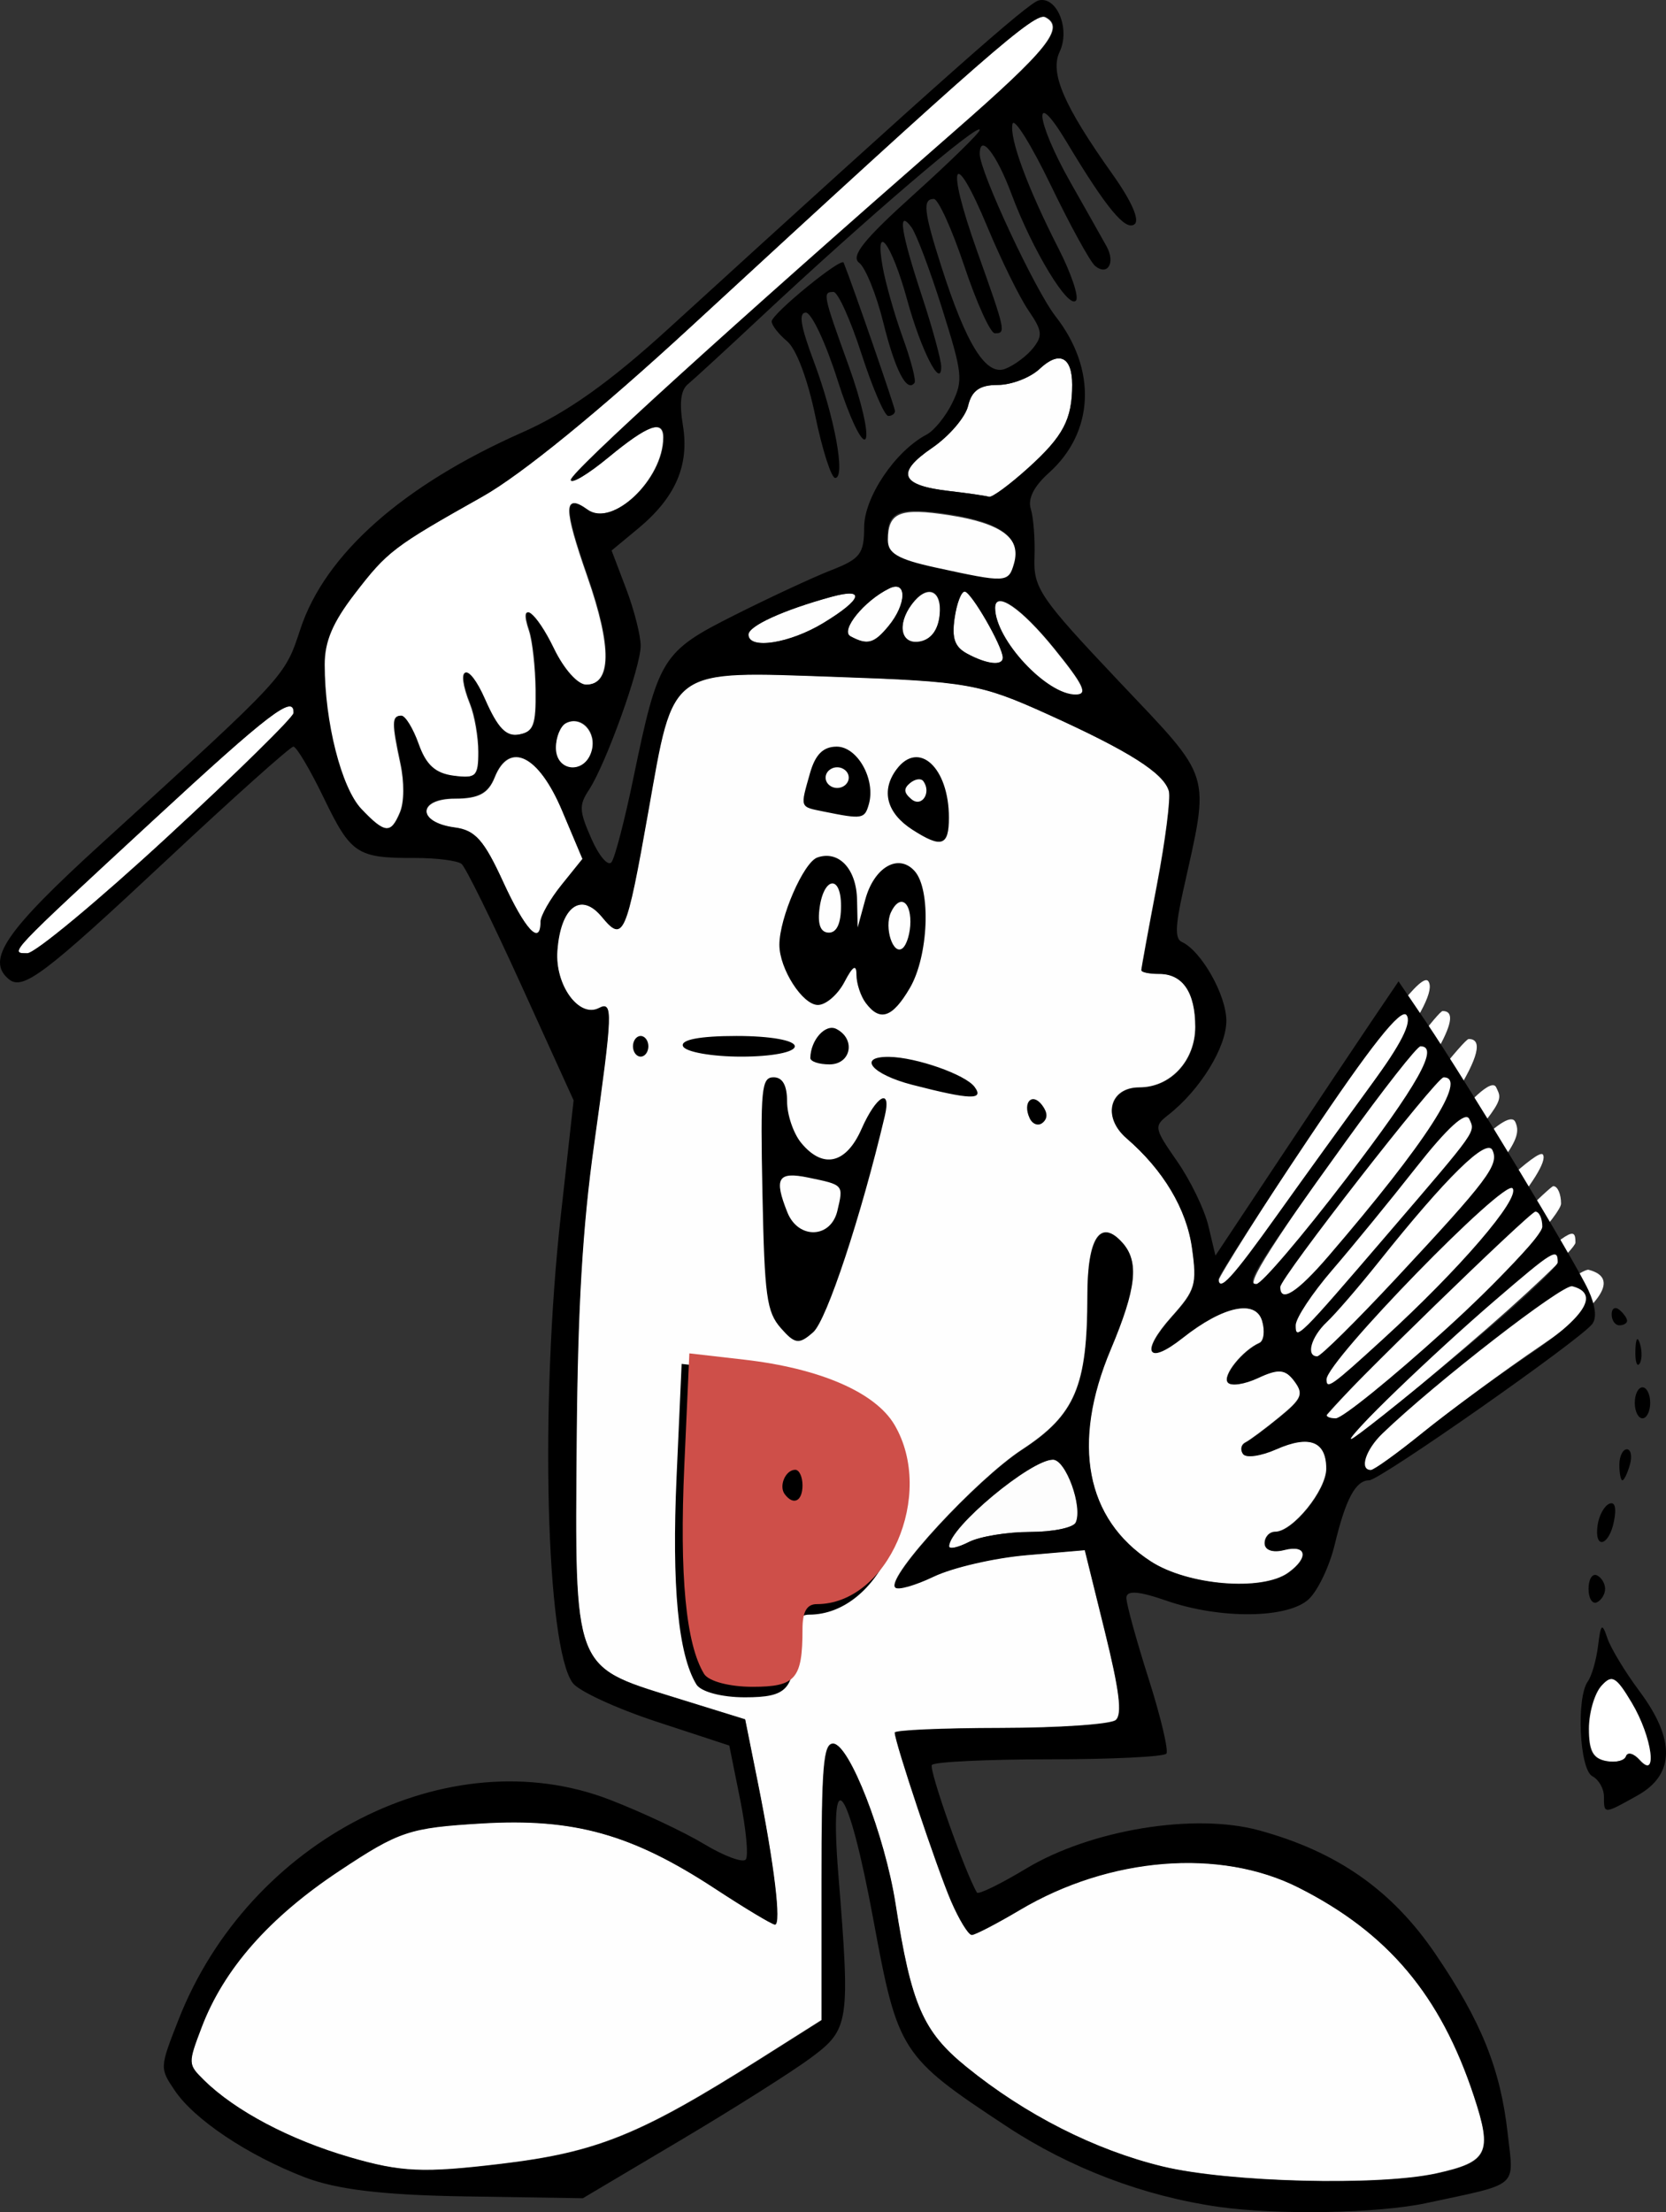 <svg width="473" height="628" viewBox="0 0 473 628" fill="none" xmlns="http://www.w3.org/2000/svg">
<rect x="0" y="0" width="473" height="628" fill="#333333" stroke="none"/>
<g clip-path="url(#clip0_667_369)">
<path d="M407.808 616.968C422.496 613.729 423.748 611.154 418.446 595.083C408.98 566.39 394.045 548.628 368.58 535.777C346.282 524.523 314.943 527.038 289.504 542.123C282.914 546.031 276.757 549.228 275.823 549.228C274.888 549.228 272.265 544.937 269.995 539.693C266.063 530.612 254 494.515 254 491.83C254 491.129 267.537 490.536 284.083 490.512C300.63 490.489 315.326 489.478 316.742 488.271C318.636 486.655 317.814 479.99 313.629 463.033L307.941 439.991L291.363 441.414C282.245 442.197 270.393 444.935 265.025 447.499C259.657 450.063 254.734 451.445 254.085 450.571C251.79 447.479 277.159 420.005 290.165 411.497C305.244 401.633 308.698 393.485 308.698 367.78C308.698 351.409 312.368 345.807 318.571 352.71C323.399 358.082 322.571 365.663 315.261 383.029C304.056 409.651 308.141 431.187 326.678 443.219C337.202 450.05 358.279 451.794 365.727 446.45C371.714 442.154 370.979 438.304 364.489 439.968C361.296 440.786 359.02 440.001 359.02 438.094C359.02 436.293 360.364 434.818 362.006 434.818C366.976 434.818 376.523 423.042 376.523 416.912C376.523 409.084 371.673 407.203 362.245 411.375C357.903 413.297 353.678 413.896 352.856 412.708C352.034 411.519 352.346 410.063 353.55 409.47C354.753 408.878 359.078 405.663 363.16 402.327C369.632 397.037 370.178 395.718 367.421 392.022C364.873 388.605 362.882 388.427 357.152 391.105C353.243 392.932 349.358 393.506 348.519 392.381C347.058 390.422 352.777 383.338 357.536 381.211C358.785 380.653 359.138 377.859 358.321 375.004C356.512 368.682 347.215 370.635 335.683 379.757C325.58 387.75 323.636 383.846 332.678 373.724C339.377 366.227 339.846 364.63 338.397 354.276C336.843 343.17 330.26 332.134 319.801 323.101C312.84 317.089 314.973 308.675 323.458 308.675C332.322 308.675 339.329 301.09 339.329 291.494C339.329 281.675 335.737 276.406 329.045 276.406C326.278 276.406 324.013 275.957 324.013 275.408C324.013 274.859 326 263.993 328.429 251.261C330.858 238.529 332.385 226.506 331.823 224.543C330.351 219.399 320.512 213.161 297.333 202.675C278.204 194.021 274.573 193.381 237.279 192.083C189.364 190.415 191.301 189.028 183.994 230.257C177.719 265.666 176.882 267.58 170.865 260.278C164.853 252.983 159.091 257.309 158.156 269.819C157.426 279.566 164.33 289.063 170.016 286.138C173.986 284.095 173.88 286.923 168.558 324.977C165.291 348.334 163.95 371.094 163.635 408.531C163.083 473.985 162.689 472.934 191.108 481.739L211.482 488.052L215.117 506.172C219.731 529.175 221.791 546.294 219.945 546.294C219.156 546.294 211.48 541.687 202.889 536.056C179.325 520.612 162.856 516.013 136.698 517.573C116.068 518.804 113.278 519.735 96.163 531.103C76.299 544.297 63.443 558.914 57.165 575.444C53.252 585.749 53.262 585.962 57.877 590.502C66.735 599.217 82.285 607.43 99.307 612.384C113.873 616.623 120.132 616.899 142.147 614.271C169.441 611.012 181.623 606.086 215.711 584.523L233.215 573.451V534.203C233.215 501.319 233.746 494.956 236.488 494.956C241.021 494.956 251.144 520.978 254.178 540.426C258.65 569.099 261.941 576.665 274.307 586.71C291.029 600.294 310.816 610.337 330.038 614.997C348.684 619.518 391.342 620.599 407.808 616.968Z" fill="#FEFEFE"/>
<path d="M292.498 434.895C298.967 434.895 304.817 433.686 305.499 432.208C307.552 427.754 302.686 414.361 299.015 414.361C292.651 414.361 269.512 433.654 269.512 438.96C269.512 439.872 272.037 439.33 275.124 437.756C278.21 436.183 286.029 434.895 292.498 434.895Z" fill="#FDFDFD"/>
<path d="M404.396 406.386C412.232 400.013 427.143 389.034 437.533 381.988C455.133 370.052 459.717 362.75 451.037 360.477C448.066 359.699 408.294 390.738 391.948 406.59C386.707 411.673 384.71 417.998 388.351 417.981C389.341 417.977 396.561 412.759 404.396 406.386Z" fill="white"/>
<path d="M415.943 382.518C433.184 367.797 447.29 354.405 447.29 352.76C447.29 348.042 445.96 348.869 428.02 364.746C408.344 382.159 381.007 409.285 383.134 409.285C383.939 409.285 398.702 397.24 415.943 382.518Z" fill="white"/>
<path d="M412.415 375.799C429.349 359.767 443.203 344.418 443.203 341.688C443.203 338.959 442.217 336.726 441.012 336.726C439.32 336.726 379.835 397.098 375.178 403.543C374.62 404.315 375.842 404.947 377.895 404.947C379.948 404.947 395.482 391.83 412.415 375.799Z" fill="white"/>
<path d="M394.261 379.757C420.246 355.497 440.617 331.291 438.031 327.749C435.423 324.177 375.173 387.358 375.173 393.666C375.173 397.241 376.815 396.045 394.261 379.757Z" fill="white"/>
<path d="M398.642 361.051C428.774 328.326 432.439 323.391 430.222 318.523C428.317 314.336 415.034 327.545 392.934 355.603C386.382 363.922 378.7 372.936 375.862 375.634C370.706 380.538 368.915 387.019 372.717 387.019C373.825 387.019 385.491 375.334 398.642 361.051Z" fill="white"/>
<path d="M398.057 346.045C427.752 311.771 426.828 313.063 424.793 308.692C423.603 306.136 417.556 311.594 407.343 324.444C398.748 335.259 386.284 350.345 379.647 357.969C373.01 365.594 367.579 373.724 367.579 376.036C367.579 381.096 368.336 380.351 398.057 346.045Z" fill="white"/>
<path d="M378.85 355.629C411.324 316.894 425.156 294.884 416.975 294.962C414.588 294.984 362.913 362.982 362.913 366.099C362.913 371.607 368.573 367.888 378.85 355.629Z" fill="white"/>
<path d="M364.71 342.752C373.377 330.379 386.67 311.648 394.25 301.125C403.771 287.909 407.249 280.924 405.5 278.535C403.75 276.146 394.158 288.464 374.477 318.376C358.807 342.19 345.986 362.478 345.986 363.461C345.986 368.137 350.167 363.505 364.71 342.752Z" fill="white"/>
<path d="M385.804 330.572C408.804 299.631 415.693 287.017 409.591 287.017C408.5 287.017 397.676 301.201 385.539 318.536C357.005 359.288 353.376 365.238 357.053 365.238C358.693 365.238 371.631 349.638 385.804 330.572Z" fill="white"/>
<path d="M47.489 237.598C67.159 219.447 83.288 203.606 83.332 202.395C83.531 196.939 76.515 202.295 43.361 232.936C2.084 271.079 2.536 270.601 7.75 270.601C9.937 270.601 27.82 255.75 47.489 237.598Z" fill="white"/>
<path d="M153.524 261.813C153.524 260.123 156.204 255.41 159.479 251.34L165.434 243.94L159.643 230.211C152.982 214.419 144.629 210.279 140.466 220.708C138.641 225.281 135.901 226.751 129.197 226.751C118.426 226.751 118.419 233.594 129.189 235.015C134.971 235.778 137.439 238.553 142.883 250.416C149.136 264.042 153.524 268.742 153.524 261.813Z" fill="white"/>
<path d="M113.514 230.615C114.732 227.697 114.776 222.089 113.623 216.7C111.179 205.273 111.2 203.233 113.761 203.233C114.898 203.233 117.121 206.863 118.699 211.3C120.812 217.241 123.439 219.61 128.664 220.287C135.04 221.113 135.759 220.425 135.759 213.494C135.759 209.252 134.711 203.154 133.429 199.944C129.014 188.882 132.725 187.625 137.535 198.554C141.177 206.831 143.551 209.275 147.261 208.568C151.44 207.772 152.148 205.892 152.029 195.899C151.955 189.445 151.109 181.855 150.154 179.031C147.092 169.974 152 173.622 157.112 184.201C159.934 190.044 163.86 194.432 166.263 194.432C173.586 194.432 173.757 183.816 166.756 163.758C159.907 144.135 159.885 139.894 166.658 144.754C173.774 149.861 188.269 136.088 188.269 124.22C188.269 119.034 183.838 120.636 172.649 129.867C166.8 134.692 162.014 137.561 162.014 136.243C162.014 134.018 207.164 92.987 270.799 37.382C297.512 14.039 302.461 7.842 296.739 4.898C293.762 3.366 279.963 15.409 195.97 92.841C170.073 116.715 147.839 134.84 136.897 140.997C111.481 155.298 109.838 156.548 100.491 168.71C94.276 176.797 92.001 182.163 92.001 188.73C92.001 205.059 96.746 223.732 102.416 229.711C109.109 236.771 110.885 236.915 113.514 230.615Z" fill="white"/>
<path d="M167.934 213.244C169.466 207.892 165.019 203.068 160.634 205.324C159.021 206.155 157.701 209.333 157.701 212.387C157.701 219.318 165.997 220.012 167.934 213.244Z" fill="white"/>
<path d="M299.245 184.105C289.961 172.65 282.5 167.56 282.5 172.68C282.5 181.685 297.255 197.494 305.473 197.295C308.952 197.207 307.676 194.509 299.245 184.105Z" fill="white"/>
<path d="M284.688 186.68C284.688 183.518 275.677 167.892 273.854 167.892C272.873 167.892 271.585 171.296 270.992 175.455C270.172 181.209 271.025 183.62 274.566 185.537C280.157 188.564 284.688 189.076 284.688 186.68Z" fill="#FEFEFE"/>
<path d="M252.244 177.706C257.43 171.413 257.541 164.509 252.416 167.018C245.302 170.5 238.44 178.984 241.432 180.598C246.25 183.198 248.132 182.695 252.244 177.706Z" fill="#FEFEFE"/>
<path d="M233.77 176.837C244.838 170.101 245.834 166.732 235.958 169.442C222.398 173.162 212.438 177.698 212.438 180.155C212.438 184.503 224.175 182.677 233.77 176.837Z" fill="#FEFEFE"/>
<path d="M266.741 174.688C267.51 167.434 263.189 165.753 258.822 171.608C254.456 177.463 255.709 183.256 261.119 182.226C264.283 181.624 266.292 178.93 266.741 174.688Z" fill="#FEFEFE"/>
<path d="M288.096 160.291C290.198 152.948 284.436 148.586 269.583 146.275C255.496 144.083 252.11 145.438 252.11 153.272C252.11 157.351 255.014 159.084 265.785 161.433C285.924 165.825 286.521 165.795 288.096 160.291Z" fill="#FEFEFE"/>
<path d="M292.014 132.749C301.871 123.829 304.393 119.034 304.393 109.208C304.393 101.27 300.722 99.48 295.159 104.705C292.482 107.219 287.131 109.275 283.269 109.275C278.147 109.275 275.866 110.877 274.845 115.191C274.075 118.445 269.46 123.833 264.591 127.163C254.239 134.245 255.63 137.788 269.387 139.38C274.802 140.006 279.921 140.75 280.763 141.032C281.606 141.314 286.668 137.587 292.014 132.749Z" fill="#FEFEFE"/>
<path d="M465.573 499.63C470.889 505.546 469.244 493.106 463.42 483.346C458.923 475.81 457.741 475.164 454.679 478.571C452.732 480.738 451.139 486.218 451.139 490.748C451.139 497.057 452.291 499.206 456.061 499.926C458.769 500.442 461.326 499.815 461.744 498.54C462.162 497.262 463.885 497.752 465.573 499.63Z" fill="white"/>
<path d="M345.987 626.496C324.804 623.483 303.816 615.518 285.82 603.66C255.743 583.842 254.897 582.533 247.985 545.11C240.793 506.166 235.357 499.088 238.019 532.135C241.41 574.228 241.133 576.075 230.223 584.179C224.915 588.122 208.177 598.705 193.028 607.697L165.484 624.046L132.374 623.533C108.789 623.167 95.57 621.592 86.427 618.062C70.308 611.836 55.185 601.727 49.604 593.447C45.323 587.096 45.328 587.021 50.698 573.329C70.779 522.131 127.425 493.26 173.142 510.921C182.167 514.408 194.225 520.077 199.938 523.519C205.65 526.961 210.966 528.916 211.751 527.864C212.536 526.812 211.801 519.108 210.116 510.744L207.055 495.537L186.394 488.753C175.03 485.021 164.331 480.09 162.619 477.794C155.002 467.581 153.243 398.773 159.224 345.04L162.86 312.377L147.999 279.684C139.825 261.703 132.201 246.215 131.056 245.266C129.911 244.317 123.897 243.552 117.692 243.567C101.345 243.611 99.636 242.473 91.897 226.46C88.043 218.484 84.174 211.957 83.3 211.957C82.426 211.957 66.249 226.431 47.351 244.121C12.565 276.683 6.483 281.276 2.504 277.979C-4.078 272.524 1.52 264.337 28.856 239.438C81.48 191.504 80.762 192.279 85.287 178.565C92.3 157.307 114.398 137.736 148.317 122.742C160.955 117.156 173.077 108.544 189.888 93.21C267.436 22.473 291.815 0.861 294.904 0.112C300.064 -1.137 303.907 8.27 300.853 14.675C297.989 20.681 302.001 29.975 315.901 49.535C321.218 57.017 323.608 62.413 322.143 63.627C319.599 65.736 314.099 59.097 302.849 40.342C293.002 23.925 293.971 34.233 303.924 51.774C308.407 59.675 313.024 67.862 314.185 69.969C316.737 74.599 314.465 78.434 310.914 75.491C309.513 74.33 303.854 64.026 298.338 52.592C292.821 41.158 287.934 33.306 287.478 35.141C286.486 39.129 291.684 53.224 300.56 70.619C304.117 77.59 306.344 84.19 305.509 85.287C303.423 88.025 293.112 71.022 287.148 55.013C282.902 43.613 278.162 37.661 278.162 43.729C278.162 48.747 293.869 82.368 299.687 89.802C311.459 104.847 310.702 122.672 297.799 134.233C293.521 138.066 291.747 141.603 292.657 144.485C293.421 146.905 293.891 153.121 293.7 158.297C293.381 166.959 295.276 169.741 317.514 193.25C344.579 221.862 343.541 218.483 335.878 253.027C333.675 262.958 333.585 266.518 335.516 267.395C341.067 269.919 348.176 282.494 348.176 289.789C348.176 297.35 340.695 309.473 331.682 316.52C327.556 319.745 327.654 320.254 334.233 329.721C337.996 335.137 341.976 343.365 343.077 348.008L345.079 356.448L363.345 328.94C373.392 313.81 385.088 296.292 389.337 290.012L397.063 278.594L404.891 290.133C416.048 306.581 447.127 357.92 450.941 366.204C453.004 370.684 453.396 374.159 452.035 375.897C448.405 380.533 391.723 420.24 388.735 420.24C384.883 420.24 382.059 425.515 378.924 438.566C377.472 444.611 374.171 451.542 371.589 453.967C365.683 459.514 346.434 459.723 331.149 454.407C323.165 451.63 319.751 451.409 319.792 453.674C319.825 455.454 322.665 465.753 326.104 476.561C329.543 487.368 331.814 496.94 331.15 497.83C330.486 498.72 315.503 499.448 297.854 499.448C280.204 499.448 265.227 500.168 264.57 501.048C263.641 502.294 274.045 531.732 277.374 537.279C277.758 537.917 284.03 534.855 291.312 530.473C309.681 519.42 339.099 514.589 357.461 519.611C379.6 525.665 395.166 536.55 407.443 554.561C420.56 573.805 425.999 587.302 428.06 605.723C429.8 621.286 431.664 619.701 404.882 625.439C391.235 628.363 362.716 628.874 345.987 626.496ZM407.903 617.057C422.591 613.818 423.843 611.243 418.541 595.173C409.075 566.479 394.141 548.718 368.676 535.866C346.377 524.613 315.039 527.128 289.6 542.212C283.01 546.12 276.853 549.317 275.918 549.317C274.983 549.317 272.361 545.026 270.09 539.783C266.158 530.701 254.095 494.604 254.095 491.919C254.095 491.218 267.633 490.625 284.179 490.601C300.725 490.579 315.421 489.567 316.837 488.36C318.732 486.745 317.909 480.079 313.724 463.122L308.036 440.08L291.458 441.504C282.34 442.286 270.488 445.024 265.12 447.588C259.752 450.152 254.829 451.534 254.18 450.66C251.885 447.568 277.254 420.094 290.26 411.586C305.339 401.722 308.793 393.575 308.793 367.869C308.793 351.498 312.463 345.896 318.666 352.799C323.494 358.171 322.667 365.752 315.357 383.119C304.151 409.74 308.236 431.276 326.773 443.308C337.298 450.14 358.375 451.883 365.823 446.539C371.81 442.243 371.075 438.393 364.585 440.057C361.392 440.875 359.115 440.09 359.115 438.184C359.115 436.382 360.459 434.908 362.102 434.908C367.071 434.908 376.618 423.131 376.618 417.001C376.618 409.173 371.769 407.292 362.34 411.464C357.998 413.386 353.773 413.985 352.952 412.797C352.13 411.608 352.441 410.152 353.645 409.559C354.849 408.967 359.173 405.753 363.256 402.417C369.727 397.127 370.273 395.807 367.516 392.111C364.968 388.694 362.977 388.516 357.248 391.194C353.338 393.021 349.453 393.595 348.614 392.47C347.154 390.511 352.873 383.427 357.631 381.3C358.88 380.742 359.234 377.948 358.417 375.093C356.607 368.771 347.31 370.724 335.779 379.846C325.675 387.839 323.731 383.935 332.774 373.813C339.472 366.316 339.941 364.719 338.493 354.365C336.939 343.259 330.356 332.223 319.897 323.19C312.936 317.178 315.069 308.764 323.553 308.764C332.417 308.764 339.424 301.179 339.424 291.584C339.424 281.764 335.833 276.495 329.141 276.495C326.373 276.495 324.109 276.046 324.109 275.497C324.109 274.948 326.096 264.082 328.524 251.35C330.953 238.618 332.481 226.595 331.919 224.632C330.447 219.488 320.608 213.25 297.429 202.764C278.3 194.11 274.668 193.47 237.374 192.172C189.46 190.504 191.396 189.117 184.089 230.347C177.814 265.755 176.978 267.669 170.96 260.367C164.949 253.072 159.187 257.398 158.251 269.908C157.522 279.655 164.425 289.153 170.112 286.227C174.081 284.185 173.975 287.012 168.653 325.066C165.386 348.423 164.045 371.184 163.73 408.621C163.179 474.074 162.785 473.023 191.204 481.828L211.577 488.141L215.212 506.261C219.827 529.265 221.886 546.383 220.04 546.383C219.251 546.383 211.576 541.776 202.985 536.145C179.42 520.701 162.952 516.103 136.794 517.662C116.164 518.893 113.374 519.824 96.258 531.192C76.394 544.386 63.538 559.003 57.261 575.533C53.347 585.838 53.358 586.051 57.972 590.591C66.83 599.306 82.38 607.519 99.402 612.473C113.968 616.712 120.227 616.988 142.242 614.36C169.537 611.101 181.718 606.176 215.807 584.612L233.31 573.54V534.292C233.31 501.408 233.841 495.045 236.583 495.045C241.116 495.045 251.24 521.067 254.273 540.515C258.746 569.188 262.036 576.754 274.403 586.799C291.125 600.383 310.911 610.426 330.133 615.086C348.779 619.607 391.437 620.688 407.903 617.057ZM197.705 478.178C192.539 469.677 190.698 450.291 192.095 419.115L193.527 387.189L209.042 388.966C230.626 391.439 246.369 398.266 251.787 407.501C263.403 427.3 249.912 458.376 229.701 458.376C226.877 458.376 225.652 460.523 225.652 465.47C225.652 479.603 223.71 481.845 211.465 481.845C204.886 481.845 198.976 480.27 197.705 478.178ZM225.652 424.64C225.652 422.22 224.726 420.24 223.593 420.24C220.834 420.24 218.858 424.821 220.606 427.165C223.07 430.469 225.652 429.177 225.652 424.64ZM221.708 377.048C217.658 372.431 217.06 368.067 216.471 338.83C215.871 309.011 216.176 305.824 219.635 305.827C222.193 305.83 223.464 308.116 223.464 312.71C223.464 316.494 225.265 321.775 227.465 324.445C233.649 331.948 240.22 330.435 244.597 320.499C248.804 310.95 253.166 308.529 251.204 316.832C244.477 345.303 234.706 374.81 230.889 378.185C226.864 381.744 225.702 381.6 221.708 377.048ZM237.738 343.746C239.501 336.298 239.581 336.389 229.481 334.299C220.836 332.511 219.667 334.453 223.541 344.16C226.628 351.894 235.873 351.624 237.738 343.746ZM292.316 317.418C290.237 312.908 293.085 309.997 295.893 313.763C297.464 315.869 297.502 317.51 296.007 318.749C294.782 319.763 293.121 319.165 292.316 317.418ZM259.018 307.966C247.476 304.991 243.266 299.903 252.454 300.034C260.122 300.145 274.07 305.038 276.679 308.536C279.525 312.352 275.532 312.223 259.018 307.966ZM230.061 300.33C230.155 295.206 234.375 290.521 237.465 292.111C243.042 294.98 241.636 302.164 235.498 302.164C232.489 302.164 230.043 301.339 230.061 300.33ZM179.706 297.031C179.706 295.417 180.69 294.097 181.894 294.097C183.097 294.097 184.082 295.417 184.082 297.031C184.082 298.644 183.097 299.964 181.894 299.964C180.69 299.964 179.706 298.644 179.706 297.031ZM193.927 297.031C193.071 295.174 198.645 294.097 209.114 294.097C218.681 294.097 225.652 295.333 225.652 297.031C225.652 298.704 219.131 299.964 210.466 299.964C202.113 299.964 194.671 298.644 193.927 297.031ZM245.781 284.709C244.337 282.773 243.155 279.179 243.155 276.723C243.155 273.603 242.129 274.222 239.75 278.776C237.876 282.362 234.486 285.296 232.216 285.296C227.854 285.296 221.276 275.028 221.276 268.219C221.276 260.587 228.137 244.806 232.051 243.434C238.11 241.31 243.138 246.633 243.328 255.373L243.501 263.294L245.665 255.361C248.174 246.163 255.085 242.175 259.67 247.277C264.399 252.539 263.627 271.441 258.312 280.5C253.357 288.946 249.825 290.132 245.781 284.709ZM258.471 261.655C258.471 255.534 255.252 254.01 252.936 259.034C250.952 263.34 253.595 271.388 256.267 269.174C257.479 268.17 258.471 264.786 258.471 261.655ZM238.78 257.183C238.78 247.993 233.641 248.998 232.611 258.39C232.146 262.621 233.065 264.761 235.346 264.761C237.579 264.761 238.78 262.113 238.78 257.183ZM259.065 235.559C251.72 230.844 250.03 224.448 254.533 218.411C260.819 209.982 269.41 217.903 269.41 232.126C269.41 240.173 267.328 240.864 259.065 235.559ZM262.126 221.747C261.48 220.88 259.795 221.128 258.383 222.297C256.479 223.875 256.583 225.064 258.785 226.897C261.702 229.328 264.53 224.97 262.126 221.747ZM233.857 230.391C226.987 228.995 227.148 229.448 229.974 219.482C231.476 214.185 233.721 211.957 237.555 211.957C243.465 211.957 248.68 221.314 246.674 228.32C245.473 232.519 244.84 232.621 233.857 230.391ZM240.967 220.758C240.967 219.144 239.491 217.824 237.686 217.824C235.881 217.824 234.404 219.144 234.404 220.758C234.404 222.371 235.881 223.691 237.686 223.691C239.491 223.691 240.967 222.371 240.967 220.758ZM292.397 434.908C298.866 434.908 304.716 433.698 305.398 432.22C307.451 427.766 302.585 414.373 298.914 414.373C292.55 414.373 269.41 433.666 269.41 438.973C269.41 439.884 271.936 439.343 275.023 437.769C278.109 436.195 285.928 434.908 292.397 434.908ZM403.838 406.783C410.987 401.003 424.592 391.046 434.071 384.655C450.129 373.83 454.311 367.209 446.392 365.147C443.681 364.442 407.394 392.591 392.481 406.967C387.699 411.577 385.876 417.314 389.199 417.299C390.101 417.295 396.689 412.563 403.838 406.783ZM413.617 384.758C429.368 371.697 442.256 359.815 442.256 358.355C442.256 354.17 441.041 354.904 424.651 368.99C406.675 384.439 381.699 408.506 383.642 408.506C384.378 408.506 397.866 397.819 413.617 384.758ZM410.236 377.57C425.44 363.783 437.88 350.582 437.88 348.235C437.88 345.888 436.995 343.968 435.913 343.968C434.393 343.968 380.982 395.888 376.801 401.431C376.299 402.095 377.397 402.638 379.241 402.638C381.084 402.638 395.032 391.358 410.236 377.57ZM392.661 380.153C414.502 360.191 431.624 340.274 429.451 337.359C427.258 334.42 376.618 386.408 376.618 391.598C376.618 394.54 377.998 393.555 392.661 380.153ZM396.411 362.853C422.477 334.896 425.647 330.681 423.73 326.522C422.082 322.945 410.591 334.229 391.474 358.199C385.806 365.306 379.16 373.006 376.705 375.312C372.245 379.501 370.696 385.037 373.985 385.037C374.943 385.037 385.035 375.054 396.411 362.853ZM394.114 350.148C419.686 320.338 418.89 321.461 417.138 317.659C416.113 315.436 410.905 320.184 402.111 331.359C394.708 340.766 383.975 353.888 378.259 360.519C372.543 367.15 367.867 374.222 367.867 376.233C367.867 380.634 368.518 379.986 394.114 350.148ZM377.159 356.607C405.009 324.196 416.871 305.78 409.855 305.846C407.808 305.868 363.491 362.759 363.491 365.368C363.491 369.976 368.345 366.864 377.159 356.607ZM362.77 344.701C370.538 333.81 382.454 317.321 389.248 308.058C397.782 296.425 400.9 290.277 399.331 288.174C397.763 286.071 389.166 296.914 371.524 323.244C357.479 344.206 345.987 362.064 345.987 362.93C345.987 367.045 349.734 362.973 362.77 344.701ZM382.205 334.6C402.604 307.911 408.714 297.031 403.302 297.031C402.334 297.031 392.735 309.265 381.97 324.218C356.663 359.37 353.444 364.502 356.705 364.502C358.159 364.502 369.634 351.046 382.205 334.6ZM47.515 237.625C67.184 219.474 83.313 203.633 83.357 202.423C83.557 196.966 76.54 202.323 43.386 232.964C2.109 271.107 2.561 270.628 7.775 270.628C9.963 270.628 27.846 255.777 47.515 237.625ZM153.451 261.687C153.451 259.997 156.131 255.283 159.406 251.213L165.362 243.813L159.571 230.085C152.909 214.293 144.556 210.153 140.394 220.582C138.568 225.156 135.828 226.625 129.125 226.625C118.353 226.625 118.346 233.468 129.116 234.889C134.898 235.652 137.366 238.428 142.81 250.29C149.063 263.917 153.451 268.616 153.451 261.687ZM179.812 220.954C186.9 186.661 187.932 184.997 208.524 174.64C218.546 169.599 230.93 163.843 236.045 161.849C244.231 158.658 245.343 157.204 245.343 149.698C245.343 141.156 254.178 128.04 263.073 123.374C265.215 122.251 268.49 118.216 270.351 114.408C273.494 107.976 273.292 106.074 267.5 87.667C264.07 76.768 260.144 66.348 258.774 64.511C254.725 59.083 255.766 65.915 261.753 84.066C264.761 93.186 267.222 102.214 267.222 104.127C267.222 110.687 261.441 99.315 257.555 85.111C253.17 69.087 248.204 62.459 250.61 75.842C251.451 80.52 254.028 89.555 256.336 95.921C258.644 102.287 260.134 108.03 259.647 108.683C257.484 111.583 254.155 105.172 250.809 91.663C248.817 83.624 245.718 75.944 243.92 74.595C241.453 72.743 245.244 68.005 259.407 55.238C269.722 45.94 278.162 37.687 278.162 36.898C278.162 34.477 245.862 62.097 215.806 90.219C206.18 99.226 196.967 107.696 195.334 109.04C193.268 110.74 192.828 114.306 193.887 120.769C195.747 132.122 191.777 141.256 181.16 150.054L173.639 156.286L177.767 167.14C180.037 173.11 181.894 180.4 181.894 183.339C181.894 189.451 172.06 216.845 167.214 224.232C164.339 228.615 164.418 230.183 167.923 238.137C170.095 243.068 172.662 246.044 173.626 244.751C174.591 243.457 177.375 232.749 179.812 220.954ZM231.476 118.104C229.294 107.581 226.076 99.054 223.459 96.863C221.055 94.85 219.088 92.326 219.088 91.254C219.088 89.12 238.877 72.946 239.52 74.554C242.244 81.373 254.095 115.618 254.095 116.672C254.095 117.448 253.239 118.083 252.193 118.083C251.147 118.083 247.729 110.162 244.598 100.481C241.467 90.801 237.892 82.88 236.654 82.88C233.488 82.88 233.634 83.59 240.984 103.933C244.603 113.951 246.734 123.259 245.72 124.618C244.707 125.977 241.143 118.462 237.8 107.918C234.458 97.374 230.405 88.747 228.793 88.747C226.664 88.747 227.29 92.562 231.078 102.682C236.97 118.423 240.133 135.684 237.124 135.684C236.023 135.684 233.481 127.773 231.476 118.104ZM113.703 230.538C114.921 227.621 114.964 222.013 113.812 216.623C111.368 205.196 111.389 203.156 113.949 203.156C115.087 203.156 117.309 206.787 118.887 211.224C121 217.164 123.627 219.533 128.852 220.21C135.229 221.036 135.948 220.348 135.948 213.417C135.948 209.175 134.899 203.077 133.618 199.867C129.203 188.805 132.913 187.548 137.723 198.477C141.365 206.754 143.739 209.198 147.449 208.491C151.629 207.695 152.337 205.815 152.218 195.822C152.144 189.369 151.298 181.778 150.343 178.954C147.281 169.897 152.189 173.545 157.3 184.124C160.123 189.967 164.048 194.356 166.451 194.356C173.774 194.356 173.945 183.739 166.944 163.681C160.095 144.058 160.074 139.817 166.847 144.677C173.963 149.783 188.458 136.011 188.458 124.143C188.458 118.957 184.027 120.559 172.837 129.79C166.988 134.616 162.203 137.485 162.203 136.166C162.203 133.941 207.353 92.91 270.987 37.305C297.701 13.962 302.65 7.765 296.928 4.821C293.95 3.289 280.152 15.332 196.159 92.764C170.262 116.638 148.028 134.763 137.085 140.92C111.669 155.221 110.027 156.471 100.68 168.633C94.465 176.721 92.189 182.086 92.189 188.653C92.189 204.983 96.935 223.655 102.604 229.635C109.298 236.694 111.073 236.839 113.703 230.538ZM168.06 213.128C169.592 207.776 165.145 202.952 160.76 205.208C159.147 206.039 157.827 209.217 157.827 212.271C157.827 219.202 166.123 219.896 168.06 213.128ZM299.283 183.971C289.999 172.516 282.538 167.426 282.538 172.547C282.538 181.551 297.293 197.36 305.511 197.162C308.99 197.073 307.714 194.375 299.283 183.971ZM284.726 186.741C284.726 183.579 275.716 167.953 273.892 167.953C272.911 167.953 271.623 171.357 271.03 175.516C270.21 181.271 271.063 183.681 274.604 185.598C280.195 188.625 284.726 189.137 284.726 186.741ZM233.857 176.833C244.924 170.098 245.921 166.729 236.045 169.438C222.484 173.158 212.525 177.695 212.525 180.152C212.525 184.499 224.261 182.674 233.857 176.833ZM252.282 177.767C257.468 171.474 257.579 164.57 252.454 167.079C245.34 170.561 238.478 179.045 241.47 180.659C246.289 183.259 248.17 182.756 252.282 177.767ZM266.828 174.555C267.596 167.3 263.275 165.619 258.908 171.474C254.542 177.329 255.796 183.122 261.206 182.092C264.369 181.49 266.378 178.796 266.828 174.555ZM287.893 159.964C289.994 152.621 284.233 148.259 269.379 145.947C255.292 143.755 251.907 145.11 251.907 152.944C251.907 157.023 254.811 158.757 265.582 161.106C285.721 165.498 286.318 165.467 287.893 159.964ZM292.038 132.757C301.895 123.837 304.417 119.041 304.417 109.216C304.417 101.277 300.746 99.487 295.182 104.712C292.506 107.226 287.155 109.283 283.293 109.283C278.171 109.283 275.89 110.885 274.869 115.199C274.099 118.453 269.484 123.84 264.615 127.171C254.263 134.252 255.654 137.795 269.41 139.387C274.826 140.014 279.945 140.757 280.787 141.039C281.629 141.321 286.692 137.594 292.038 132.757ZM293.354 98.761C296.096 95.267 295.913 93.857 291.96 88.075C289.457 84.411 284.249 73.823 280.388 64.546C270.636 41.112 268.399 45.989 277.361 71.144C285.559 94.153 285.659 94.615 282.446 94.615C281.193 94.615 277.296 86.034 273.786 75.547C270.277 65.059 266.38 56.479 265.126 56.479C261.87 56.479 262.265 60.039 267.253 75.64C274.383 97.943 279.991 106.878 285.48 104.677C288.074 103.637 291.617 100.975 293.354 98.761ZM455.383 510.028C455.383 507.781 453.906 505.182 452.101 504.253C448.431 502.364 447.463 481.973 450.822 477.298C451.924 475.766 453.227 471.211 453.719 467.178C454.482 460.918 454.866 460.6 456.336 465.01C457.283 467.852 461.395 474.651 465.472 480.118C475.678 493.802 475.506 503.768 464.961 509.675C455.305 515.085 455.383 515.081 455.383 510.028ZM465.441 499.684C470.757 505.599 469.113 493.158 463.289 483.398C458.792 475.863 457.61 475.217 454.548 478.624C452.601 480.791 451.007 486.27 451.007 490.801C451.007 497.11 452.16 499.259 455.93 499.978C458.638 500.495 461.195 499.867 461.613 498.593C462.03 497.314 463.754 497.806 465.441 499.684ZM451.007 451.043C451.007 448.354 452.066 446.627 453.359 447.205C454.653 447.783 455.711 449.51 455.711 451.043C455.711 452.576 454.653 454.303 453.359 454.881C452.066 455.459 451.007 453.732 451.007 451.043ZM453.582 432.951C453.97 430.261 455.442 427.546 456.852 426.917C458.482 426.189 458.986 427.969 458.238 431.807C456.839 438.978 452.558 440.029 453.582 432.951ZM459.759 415.84C459.759 413.42 460.713 411.44 461.878 411.44C463.044 411.44 463.431 413.42 462.738 415.84C462.045 418.26 461.092 420.241 460.619 420.241C460.146 420.241 459.759 418.26 459.759 415.84ZM464.135 398.239C464.135 395.819 465.119 393.838 466.323 393.838C467.526 393.838 468.511 395.819 468.511 398.239C468.511 400.659 467.526 402.639 466.323 402.639C465.119 402.639 464.135 400.659 464.135 398.239ZM464.308 383.327C464.413 379.909 464.931 379.214 465.629 381.554C466.261 383.672 466.184 386.202 465.457 387.177C464.73 388.151 464.213 386.419 464.308 383.327ZM457.571 373.13C457.571 371.422 458.556 370.839 459.759 371.837C460.962 372.833 461.947 374.232 461.947 374.943C461.947 375.655 460.962 376.237 459.759 376.237C458.556 376.237 457.571 374.839 457.571 373.13Z" fill="black"/>
<path d="M199.894 475.192C194.728 466.691 192.887 447.306 194.285 416.13L195.716 384.202L211.232 385.98C232.815 388.453 248.558 395.279 253.976 404.514C265.592 424.314 252.102 455.391 231.891 455.391C229.067 455.391 227.841 457.536 227.841 462.484C227.841 476.617 225.899 478.859 213.654 478.859C207.076 478.859 201.165 477.283 199.894 475.192Z" fill="#CE4F49"/>
<path d="M227.841 421.655C227.841 419.234 226.915 417.254 225.783 417.254C223.024 417.254 221.048 421.835 222.796 424.179C225.26 427.483 227.841 426.191 227.841 421.655Z" fill="black"/>
</g>
<defs>
<clipPath id="clip0_667_369">
<rect width="473" height="628" fill="white"/>
</clipPath>
</defs>
</svg>
